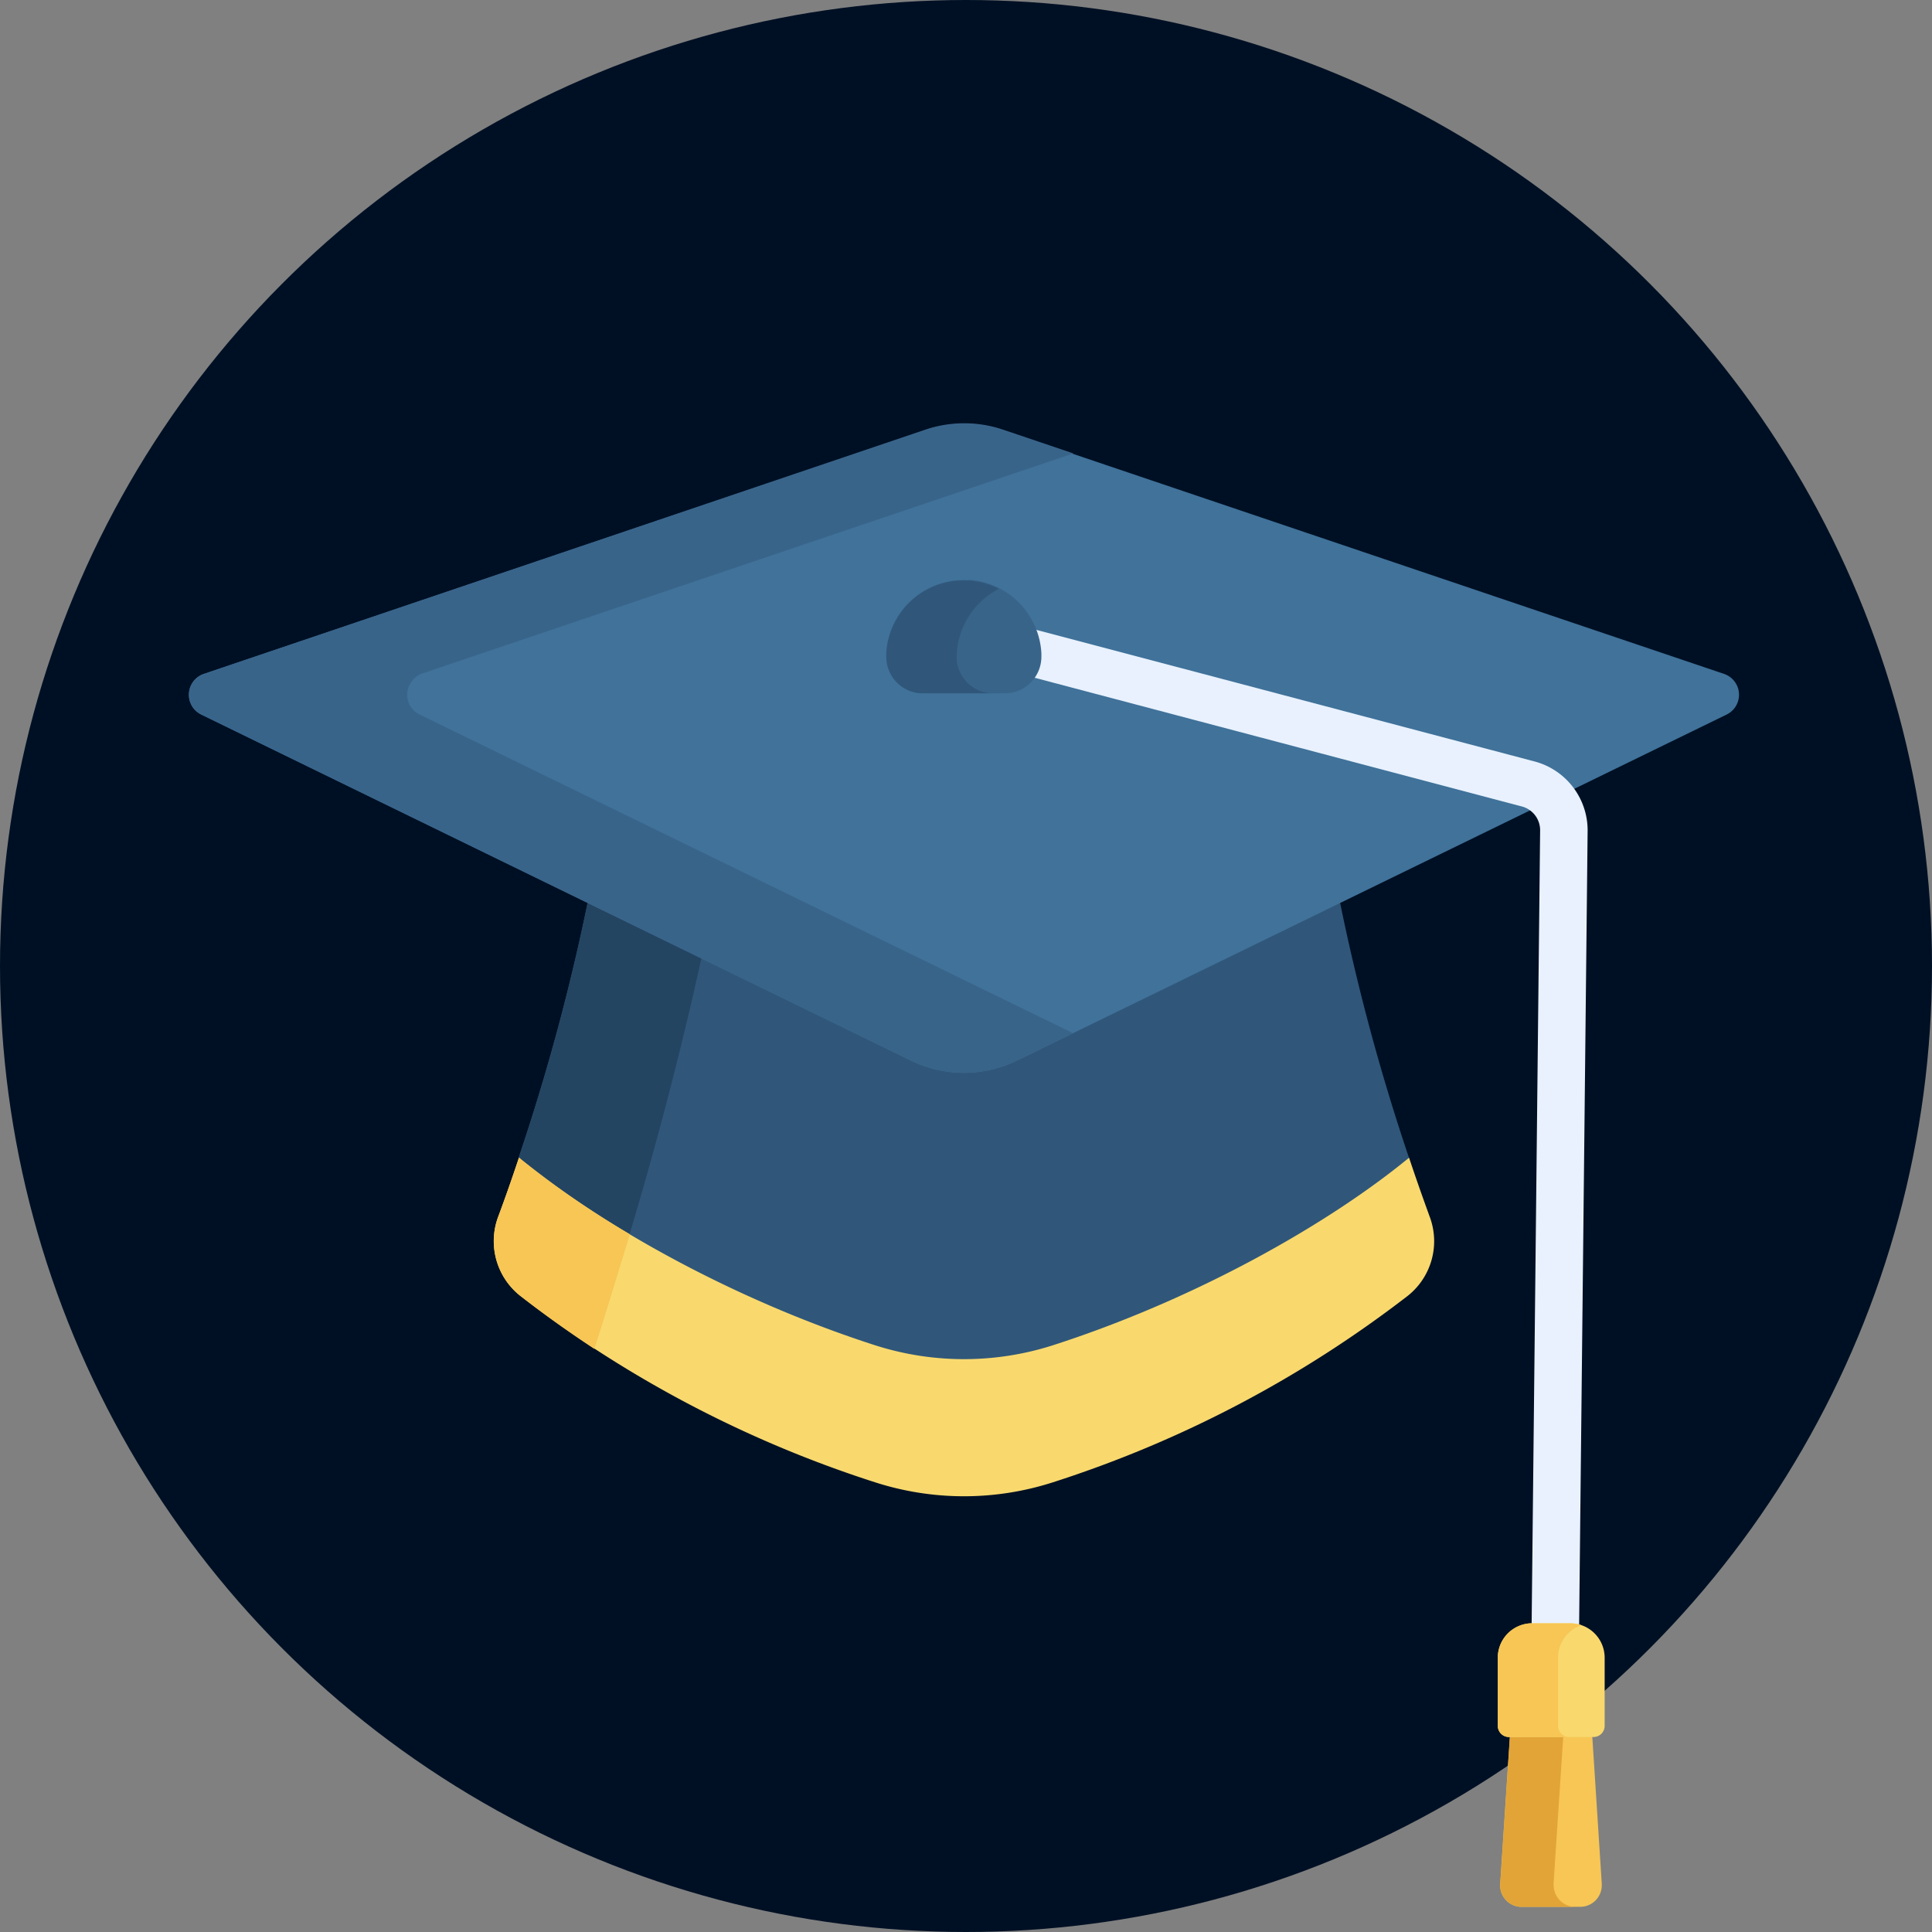 <svg xmlns="http://www.w3.org/2000/svg" viewBox="0 0 194 194">
  <rect x="0" y="0" width="194" height="194" fill="#808080" stroke="none"/>
  <defs>
    <style>
      .cls-1 {
        fill: #001024;
      }

      .cls-2 {
        fill: #30577a;
      }

      .cls-3 {
        fill: #244562;
      }

      .cls-4 {
        fill: #40729a;
      }

      .cls-5 {
        fill: #39648a;
      }

      .cls-6 {
        fill: #e8f1fd;
      }

      .cls-7 {
        fill: #f7c655;
      }

      .cls-8 {
        fill: #e2a436;
      }

      .cls-9 {
        fill: #f9d96e;
      }
    </style>
  </defs>
  <g id="Layer_2" data-name="Layer 2">
    <g id="right_board" data-name="right board">
      <g id="hat">
        <circle id="Ellipse_168" data-name="Ellipse 168" class="cls-1" cx="97" cy="97" r="97"/>
        <g id="graduation">
          <path id="Path_541" data-name="Path 541" class="cls-2" d="M52.11,116.25l1.47,3s23.28,18.9,43.22,18.9,43.32-18.9,43.32-18.9l1.36-3h0a214,214,0,0,1-6.91-25.57l-4.26-2.4H62.66L59,90.68a216,216,0,0,1-6.92,25.57Z"/>
          <path id="Path_542" data-name="Path 542" class="cls-3" d="M71.88,89.31l1.57-1H62.66L59,90.68a214.93,214.93,0,0,1-6.92,25.57h0l1.47,3a105.93,105.93,0,0,0,9.14,6.45C66,114.84,69.3,102.31,71.88,89.31Z"/>
          <path id="Path_543" data-name="Path 543" class="cls-4" d="M173.12,67.67,100.69,43.19a12.19,12.19,0,0,0-7.78,0L20.47,67.67a2.21,2.21,0,0,0-.26,4.08l71.26,34.74a12.14,12.14,0,0,0,10.65,0l71.26-34.74a2.21,2.21,0,0,0-.26-4.08Z"/>
          <path id="Path_544" data-name="Path 544" class="cls-5" d="M42.14,71.75a2.2,2.2,0,0,1-1-3,2.23,2.23,0,0,1,1.28-1.13l65.36-22.09-7.07-2.39a12.19,12.19,0,0,0-7.78,0L20.47,67.67a2.21,2.21,0,0,0-.26,4.08L91.47,106.5a12.21,12.21,0,0,0,10.65,0l5.64-2.75Z"/>
          <g id="Group_141" data-name="Group 141">
            <path id="Path_545" data-name="Path 545" class="cls-6" d="M156,179.21a2.35,2.35,0,0,1-2.35-2.34l1-93.46A2.47,2.47,0,0,0,152.89,81l-53-14a2.35,2.35,0,0,1,1.2-4.54l53,14a7.16,7.16,0,0,1,5.33,6.92l-1,93.45a2.35,2.35,0,0,1-2.34,2.35Z"/>
          </g>
          <path id="Path_546" data-name="Path 546" class="cls-7" d="M159.86,173.94h-8.22l-1,15.21a2.15,2.15,0,0,0,2,2.32h6.08a2.16,2.16,0,0,0,2.12-2.19v-.14Z"/>
          <path id="Path_547" data-name="Path 547" class="cls-8" d="M156,189.14l1-15.21h-5.35l-1,15.21a2.16,2.16,0,0,0,2,2.33h5.49a2.17,2.17,0,0,1-2.13-2.19C156,189.23,156,189.19,156,189.14Z"/>
          <path id="Path_548" data-name="Path 548" class="cls-9" d="M157.65,163h-3.8a3.46,3.46,0,0,0-3.45,3.45v6.85a1.12,1.12,0,0,0,1.12,1.12H160a1.12,1.12,0,0,0,1.13-1.12v-6.85A3.46,3.46,0,0,0,157.65,163Z"/>
          <path id="Path_549" data-name="Path 549" class="cls-7" d="M156.45,173.3v-6.85a3.48,3.48,0,0,1,2.33-3.26,3.67,3.67,0,0,0-1.13-.19h-3.8a3.46,3.46,0,0,0-3.45,3.45v6.85a1.12,1.12,0,0,0,1.12,1.12h6.06a1.13,1.13,0,0,1-1.13-1.12Z"/>
          <path id="Path_550" data-name="Path 550" class="cls-5" d="M97.28,58.26A7.77,7.77,0,0,0,89,65.54c0,.16,0,.32,0,.48v0a3.67,3.67,0,0,0,3.69,3.6h8.18a3.68,3.68,0,0,0,3.7-3.64c0-.13,0-.26,0-.38a7.83,7.83,0,0,0-7.29-7.39Z"/>
          <path id="Path_551" data-name="Path 551" class="cls-2" d="M96.07,66.06v0a7.79,7.79,0,0,1,4.24-6.93,7.61,7.61,0,0,0-3-.83A7.77,7.77,0,0,0,89,65.54c0,.16,0,.32,0,.48v0a3.67,3.67,0,0,0,3.69,3.6h7.05A3.66,3.66,0,0,1,96.07,66.06Z"/>
          <path id="Path_552" data-name="Path 552" class="cls-9" d="M141.49,116.25c-8.17,6.71-21.44,14.22-35.78,18.84a29.3,29.3,0,0,1-17.82,0c-14.31-4.61-27.58-12.1-35.78-18.84-.78,2.34-1.5,4.38-2.11,6a7,7,0,0,0,2.23,7.86,116.6,116.6,0,0,0,35.66,18.74,29.15,29.15,0,0,0,17.82,0,116.6,116.6,0,0,0,35.66-18.74,7,7,0,0,0,2.22-7.86C143,120.63,142.27,118.59,141.49,116.25Z"/>
          <path id="Path_553" data-name="Path 553" class="cls-7" d="M63.25,123.94a90.46,90.46,0,0,1-11.14-7.7c-.78,2.35-1.51,4.39-2.11,6a7,7,0,0,0,2.23,7.87c2.47,1.94,5,3.72,7.45,5.34C60.84,131.89,62,128,63.25,123.94Z"/>
        </g>
      </g>
    </g>
  </g>
</svg>
